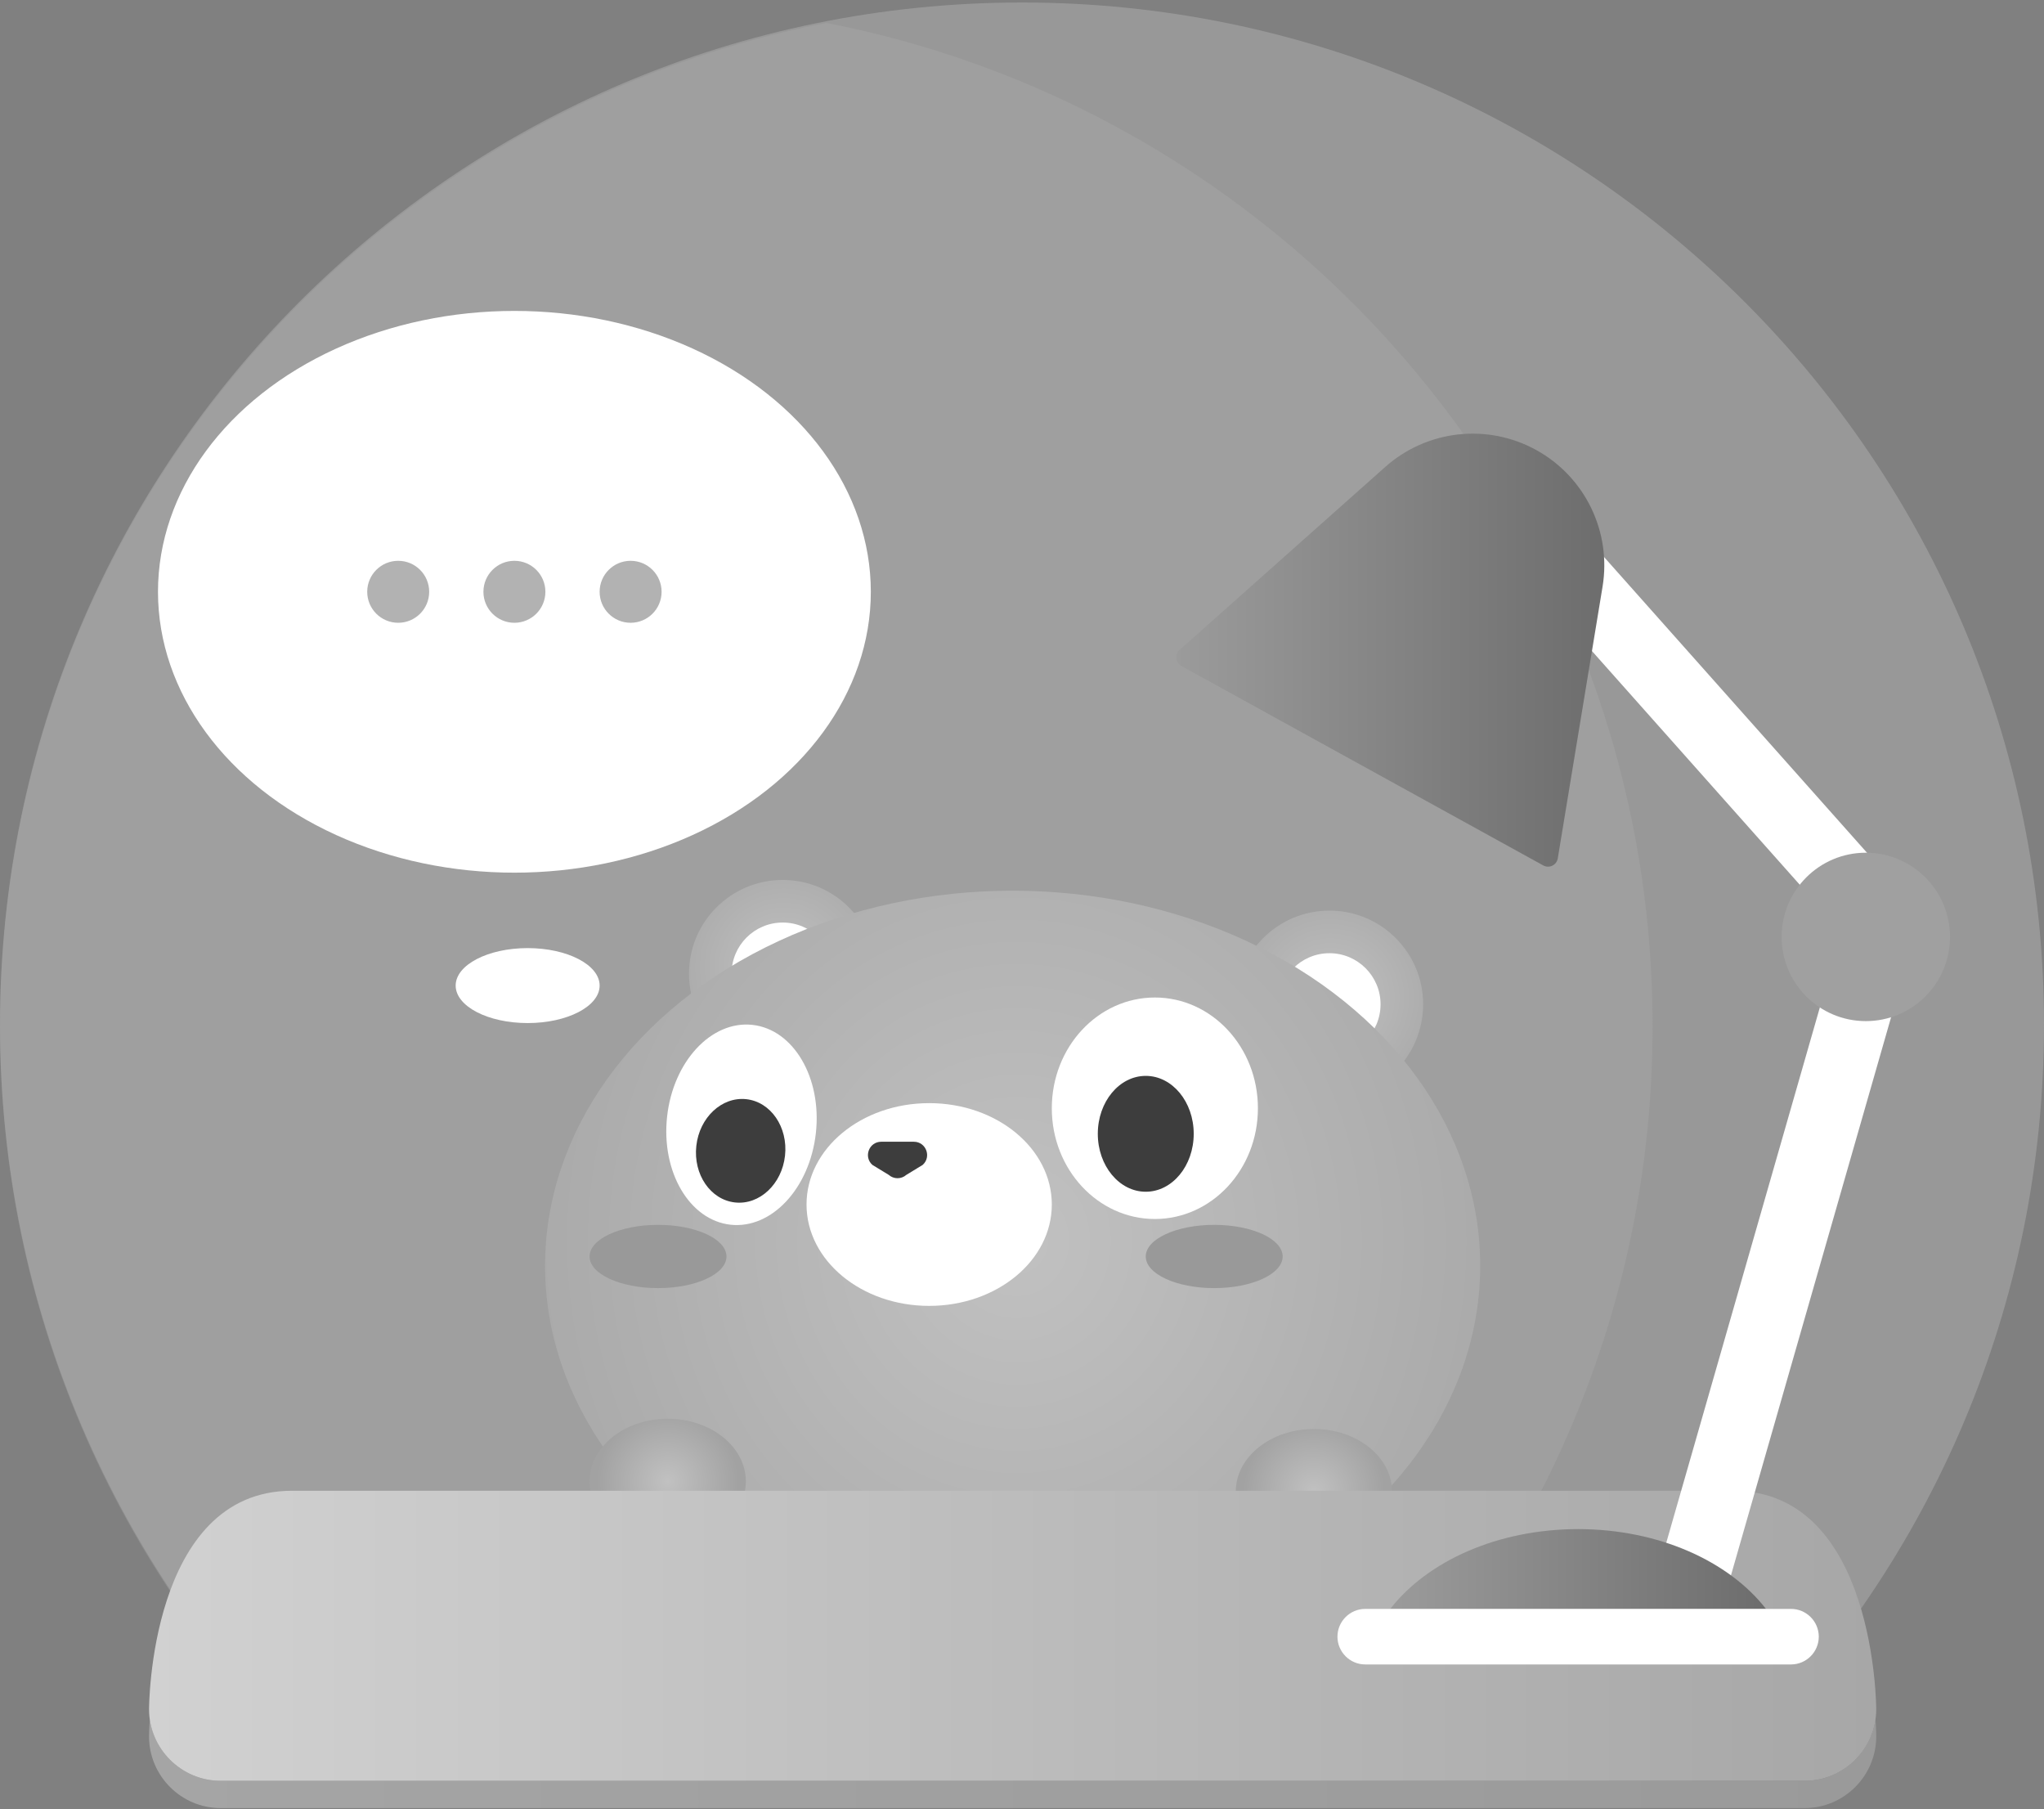<?xml version="1.0" encoding="iso-8859-1"?>
<!-- Generator: Adobe Illustrator 21.0.0, SVG Export Plug-In . SVG Version: 6.00 Build 0)  -->
<svg version="1.1" id="&#x56FE;&#x5C42;_1" xmlns="http://www.w3.org/2000/svg" xmlns:xlink="http://www.w3.org/1999/xlink" x="0px"
	 y="0px" viewBox="0 0 400 354" style="enable-background:new 0 0 400 354;" xml:space="preserve">
<rect x="0" y="0" width="400" height="354" fill="#808080" stroke="none"/>
<g>
	<g>
		
			<ellipse transform="matrix(0.109 -0.994 0.994 0.109 20.106 148.941)" style="fill:#FEFEFE;" cx="93.172" cy="63.25" rx="10.163" ry="8.732"/>
		<path style="fill:#989898;" d="M400,200.49c0,55.185-22.35,105.149-58.492,141.335l-281.845,1.162
			C22.833,306.712,0,256.267,0,200.49c0-110.457,89.543-200,200-200S400,90.033,400,200.49z"/>
		<path style="opacity:0.3;fill:#AFAFAF;" d="M0,200.804c0,55.619,22.707,105.931,59.351,142.183l205.564-0.848
			c36.142-36.186,58.492-86.151,58.492-141.335c0-97.357-69.569-178.453-161.704-196.322C69.569,22.351,0,103.447,0,200.804z"/>
		<g>
			<ellipse style="fill:#FFFFFF;" cx="100.667" cy="115.781" rx="69.75" ry="54.952"/>
			<g>
				<circle style="fill:#B2B2B2;" cx="77.926" cy="115.781" r="6.063"/>
				<circle style="fill:#B2B2B2;" cx="100.667" cy="115.781" r="6.063"/>
				<circle style="fill:#B2B2B2;" cx="123.407" cy="115.781" r="6.063"/>
			</g>
			<ellipse style="fill:#FFFFFF;" cx="103.258" cy="192.823" rx="14.086" ry="7.333"/>
		</g>
		<g>
			<g>
				<radialGradient id="SVGID_1_" cx="260.327" cy="195.24" r="28.941" gradientUnits="userSpaceOnUse">
					<stop  offset="0" style="stop-color:#C1C1C1"/>
					<stop  offset="1" style="stop-color:#A2A2A2"/>
				</radialGradient>
				<circle style="fill:url(#SVGID_1_);" cx="260.167" cy="196.49" r="18.333"/>
				<circle style="fill:#FFFFFF;" cx="260.167" cy="196.49" r="10"/>
			</g>
			<g>
				<radialGradient id="SVGID_2_" cx="153.327" cy="189.24" r="28.941" gradientUnits="userSpaceOnUse">
					<stop  offset="0" style="stop-color:#C1C1C1"/>
					<stop  offset="1" style="stop-color:#A2A2A2"/>
				</radialGradient>
				<circle style="fill:url(#SVGID_2_);" cx="153.167" cy="190.49" r="18.333"/>
				<circle style="fill:#FFFFFF;" cx="153.167" cy="190.49" r="10"/>
			</g>
			
				<radialGradient id="SVGID_3_" cx="198.966" cy="237.726" r="126.882" gradientTransform="matrix(1 0 0 1.058 0 -8.788)" gradientUnits="userSpaceOnUse">
				<stop  offset="0" style="stop-color:#C1C1C1"/>
				<stop  offset="1" style="stop-color:#A2A2A2"/>
			</radialGradient>
			<ellipse style="fill:url(#SVGID_3_);" cx="198.167" cy="247.646" rx="91.5" ry="73.385"/>
			<ellipse style="fill:#FFFFFF;" cx="226" cy="216.823" rx="20.167" ry="21.667"/>
			<ellipse style="fill:#3D3D3D;" cx="224.219" cy="221.823" rx="9.385" ry="11.333"/>
			
				<ellipse transform="matrix(0.109 -0.994 0.994 0.109 -89.553 340.359)" style="fill:#FFFFFF;" cx="145.167" cy="220.156" rx="19.667" ry="14.647"/>
			
				<ellipse transform="matrix(0.109 -0.994 0.994 0.109 -94.76 344.735)" style="fill:#3D3D3D;" cx="145.006" cy="225.25" rx="10.163" ry="8.732"/>
			<ellipse style="fill:#FFFFFF;" cx="181.833" cy="235.656" rx="24" ry="19.833"/>
			<path style="fill:#3D3D3D;" d="M173.919,229.856l-3.19-1.944c-1.786-1.585-0.665-4.537,1.723-4.537h6.381
				c2.388,0,3.509,2.952,1.723,4.537l-3.19,1.944C176.381,230.728,174.902,230.728,173.919,229.856z"/>
			<ellipse style="fill:#999999;" cx="237.614" cy="245.823" rx="13.396" ry="6.188"/>
			<ellipse style="fill:#999999;" cx="128.771" cy="245.823" rx="13.396" ry="6.188"/>
			<radialGradient id="SVGID_4_" cx="257.125" cy="291.823" r="13.855" gradientUnits="userSpaceOnUse">
				<stop  offset="0" style="stop-color:#C1C1C1"/>
				<stop  offset="1" style="stop-color:#A2A2A2"/>
			</radialGradient>
			<ellipse style="fill:url(#SVGID_4_);" cx="257.125" cy="291.823" rx="15.292" ry="12.25"/>
			<radialGradient id="SVGID_5_" cx="130.667" cy="289.823" r="13.855" gradientUnits="userSpaceOnUse">
				<stop  offset="0" style="stop-color:#C1C1C1"/>
				<stop  offset="1" style="stop-color:#A2A2A2"/>
			</radialGradient>
			<ellipse style="fill:url(#SVGID_5_);" cx="130.667" cy="289.823" rx="15.292" ry="12.25"/>
		</g>
		<g>
			
				<linearGradient id="SVGID_6_" gradientUnits="userSpaceOnUse" x1="35.679" y1="358.556" x2="369.68" y2="358.556" gradientTransform="matrix(1.012 0 0 0.5 -6.94 165.75)">
				<stop  offset="0" style="stop-color:#A5A5A5"/>
				<stop  offset="1" style="stop-color:#9A9A9A"/>
			</linearGradient>
			<path style="fill:url(#SVGID_6_);" d="M353.167,348.406h-310c-7.051,0-12.912-5.287-13.853-12.09
				c-0.147,2.132-0.147,3.423-0.147,3.423c0,7.7,6.3,14,14,14h310c7.7,0,14-6.3,14-14c0,0,0-1.292-0.147-3.423
				C366.078,343.119,360.217,348.406,353.167,348.406z"/>
			
				<linearGradient id="SVGID_7_" gradientUnits="userSpaceOnUse" x1="35.679" y1="308.562" x2="369.68" y2="308.562" gradientTransform="matrix(1.012 0 0 0.5 -6.94 165.75)">
				<stop  offset="0" style="stop-color:#D1D1D1"/>
				<stop  offset="1" style="stop-color:#A7A7A7"/>
			</linearGradient>
			<path style="fill:url(#SVGID_7_);" d="M353.167,348.406h-310c-7.7,0-14-6.3-14-14c0,0-0.001-42.75,28-42.75h282
				c27.999,0,28,42.75,28,42.75C367.167,342.106,360.867,348.406,353.167,348.406z"/>
		</g>
		<g style="display:none;">
			<linearGradient id="SVGID_8_" gradientUnits="userSpaceOnUse" x1="198.062" y1="104.573" x2="198.062" y2="50.573">
				<stop  offset="0" style="stop-color:#9B9B9B"/>
				<stop  offset="1" style="stop-color:#6D6D6D"/>
			</linearGradient>
			<path style="display:inline;fill:url(#SVGID_8_);" d="M244.27,104.573h-92.415c-2.599,0-4.242-2.792-2.979-5.064l18.373-33.071
				c5.44-9.792,15.762-15.865,26.964-15.865h7.701c11.202,0,21.523,6.073,26.964,15.865l18.373,33.071
				C248.511,101.781,246.869,104.573,244.27,104.573z"/>
			<rect x="196.062" y="0.26" style="display:inline;fill:#FFFFFF;" width="4" height="48"/>
			<path style="display:inline;fill:#6D6D6D;" d="M207.062,51.698h-18v-1c0-4.971,4.029-9,9-9h0c4.971,0,9,4.029,9,9V51.698z"/>
		</g>
	</g>
	<g>
		<polygon style="fill:#FFFFFF;" points="323.467,310.935 337.959,310.935 372.009,192.284 357.517,192.284 		"/>
		<polygon style="fill:#FFFFFF;" points="371.095,173.28 358.133,179.76 289.85,102.987 302.812,96.507 		"/>
		<circle style="fill:#A0A0A0;" cx="365.131" cy="183.302" r="16.473"/>
		<linearGradient id="SVGID_9_" gradientUnits="userSpaceOnUse" x1="272.067" y1="306.966" x2="345.591" y2="306.966">
			<stop  offset="0" style="stop-color:#9B9B9B"/>
			<stop  offset="1" style="stop-color:#6D6D6D"/>
		</linearGradient>
		<path style="fill:url(#SVGID_9_);" d="M308.829,299.161c15.775,0,29.519,6.293,36.762,15.61h-73.524
			C279.31,305.454,293.054,299.161,308.829,299.161z"/>
		<path style="fill:#FFFFFF;" d="M267.166,325.639h83.327c2.989,0,5.434-2.445,5.434-5.434l0,0c0-2.989-2.445-5.434-5.434-5.434
			h-83.327c-2.989,0-5.434,2.445-5.434,5.434l0,0C261.731,323.194,264.177,325.639,267.166,325.639z"/>
		<linearGradient id="SVGID_10_" gradientUnits="userSpaceOnUse" x1="230.185" y1="127.199" x2="313.954" y2="127.199">
			<stop  offset="0" style="stop-color:#9B9B9B"/>
			<stop  offset="1" style="stop-color:#6D6D6D"/>
		</linearGradient>
		<path style="fill:url(#SVGID_10_);" d="M231.188,130.296l70.815,39.019c1.171,0.645,2.629-0.062,2.846-1.382l8.761-53.148
			c1.775-10.765-3.427-21.48-12.982-26.745l0,0c-9.556-5.265-21.392-3.938-29.544,3.313l-40.248,35.799
			C229.836,128.04,230.016,129.65,231.188,130.296z"/>
	</g>
</g>
</svg>
